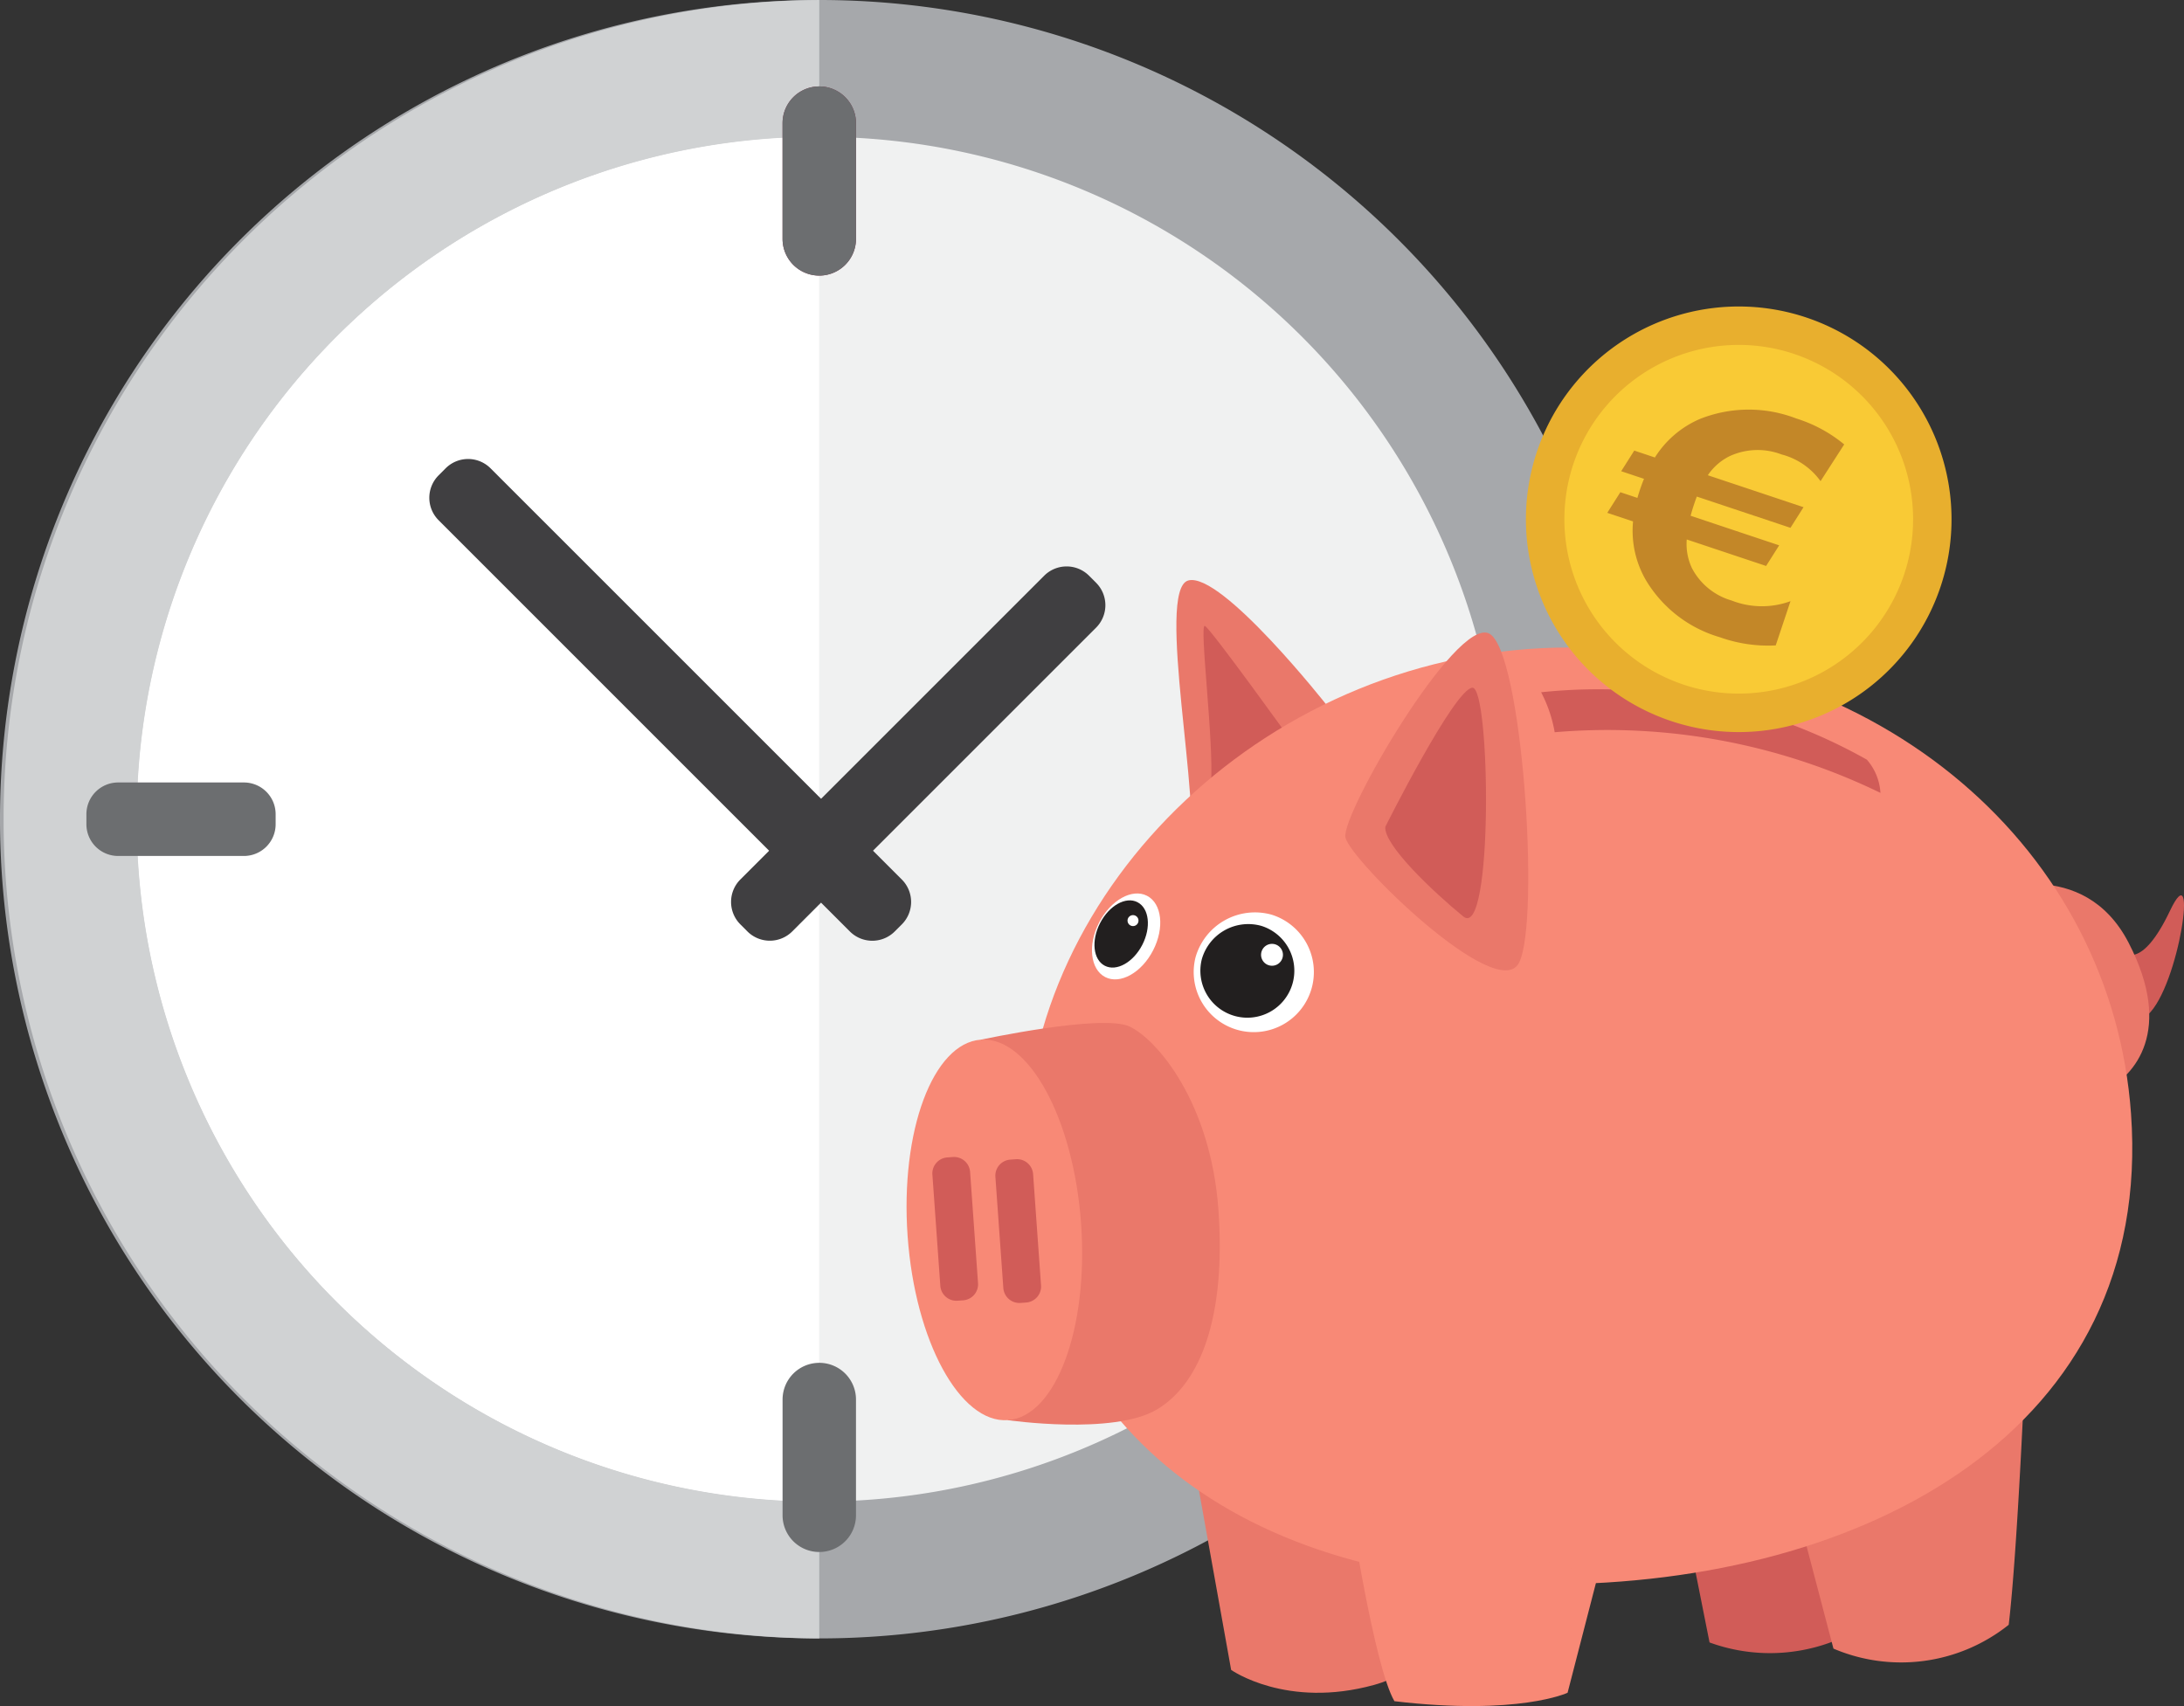 <svg xmlns="http://www.w3.org/2000/svg" width="137.612" height="107.507" viewBox="0 0 137.612 107.507">
  <rect x="0" y="0" width="137.612" height="107.507" fill="#333333" stroke="none"/>
  <g  transform="translate(-64.938 -129.864)">
    <g  transform="translate(64.938 129.864)">
      <path  d="M168.182,181.485a51.622,51.622,0,1,1-51.623-51.621A51.622,51.622,0,0,1,168.182,181.485Z" transform="translate(-64.938 -129.864)" fill="#a6a8ab"/>
      <path  d="M180.412,202.33a43,43,0,1,1-43-43A43,43,0,0,1,180.412,202.33Z" transform="translate(-85.786 -150.709)" fill="#f0f1f1"/>
      <g  transform="translate(0)">
        <path  d="M116.559,224.491a43,43,0,0,1,0-86.009h0v-8.617h0a51.622,51.622,0,0,0,0,103.243h0v-8.617Z" transform="translate(-64.938 -129.864)" fill="#d0d2d3"/>
        <path  d="M94.4,202.33a43,43,0,0,0,43,43.005h0V159.326h0A43,43,0,0,0,94.4,202.33Z" transform="translate(-85.786 -150.709)" fill="#fff"/>
      </g>
      <path  d="M2.313,0h0A2.313,2.313,0,0,1,4.626,2.313V9.607A2.313,2.313,0,0,1,2.313,11.92h0A2.313,2.313,0,0,1,0,9.607V2.313A2.313,2.313,0,0,1,2.313,0Z" transform="translate(49.309 5.446)" fill="#773249"/>
      <path  d="M93.48,298.446a2,2,0,0,1,2,2v.631a2,2,0,0,1-2,2H85.556a2,2,0,0,1-2-2v-.631a2,2,0,0,1,2-2Z" transform="translate(-78.112 -249.139)" fill="#6c6e70"/>
      <path  d="M360.556,303.075a2,2,0,0,1-2-2v-.631a2,2,0,0,1,2-2h7.924a2,2,0,0,1,2,2v.631a2,2,0,0,1-2,2Z" transform="translate(-272.679 -249.139)" fill="#6c6e70"/>
      <path  d="M2.313,0h0A2.313,2.313,0,0,1,4.626,2.313V9.607A2.313,2.313,0,0,1,2.313,11.92h0A2.313,2.313,0,0,1,0,9.607V2.313A2.313,2.313,0,0,1,2.313,0Z" transform="translate(49.309 5.446)" fill="#6c6e70"/>
      <path  d="M2.314,0h0A2.312,2.312,0,0,1,4.626,2.312v7.3A2.311,2.311,0,0,1,2.315,11.92h0A2.311,2.311,0,0,1,0,9.608V2.314A2.314,2.314,0,0,1,2.314,0Z" transform="translate(49.309 85.878)" fill="#6c6e70"/>
      <path  d="M187.2,255.251a2,2,0,0,1,0,2.826l-.448.447a2,2,0,0,1-2.826,0l-25.914-25.915a2,2,0,0,1,0-2.827l.446-.447a2,2,0,0,1,2.824,0Z" transform="translate(-130.376 -199.828)" fill="#403f41"/>
      <path  d="M226.277,274.9a2,2,0,0,1-2.824,0l-.446-.447a2,2,0,0,1,0-2.826l19.146-19.144a2,2,0,0,1,2.825,0l.446.447a2,2,0,0,1,0,2.825Z" transform="translate(-176.359 -216.206)" fill="#403f41"/>
    </g>
    <g  transform="translate(122.059 166.419)">
      <g >
        <path  d="M521.055,326.349s1.11,1.2,2.921-2.613.582,4.752-1.4,6.561-2.091-.106-2.091-.106Z" transform="translate(-444.367 -302.902)" fill="#d15c58"/>
        <path  d="M493.126,320.771s6.029-2.284,8.885,3.238.4,8.375-1.512,9.328S493.126,320.771,493.126,320.771Z" transform="translate(-425.01 -301.158)" fill="#ea786a"/>
        <path  d="M323.243,451.041l2.024,11.289s3.487,2.469,9.009.945,2.438-7.026,2.438-7.026Z" transform="translate(-304.815 -393.657)" fill="#ea786a"/>
        <path  d="M428.668,453.9l1.333,6.7a11.112,11.112,0,0,0,7.615,0c4-1.524.953-9.568.953-9.568Z" transform="translate(-379.405 -393.657)" fill="#d15c58"/>
        <path  d="M327.871,262.769s-6.664-8.467-8.758-7.9.951,14.7,0,16.964S327.871,262.769,327.871,262.769Z" transform="translate(-301.36 -254.846)" fill="#ea786a"/>
        <path  d="M329.785,272s-5.107-7.111-5.488-7.3.587,7.4.38,9.961S329.785,272,329.785,272Z" transform="translate(-305.497 -261.813)" fill="#d15c58"/>
        <path  d="M452.735,433.3l2.1,8a10.874,10.874,0,0,0,11.043-1.5c.571-4.827,1.051-16.586,1.051-16.586l-14.193,9.336" transform="translate(-396.432 -373.969)" fill="#ea786a"/>
        <path  d="M355.5,298.743c1.429,19.884-16.648,29.661-36.833,29.661s-32.835-10.837-32.835-27.377,15.5-31.66,34.263-31.66C339.986,269.367,354.318,282.246,355.5,298.743Z" transform="translate(-278.347 -265.12)" fill="#f88976"/>
        <path  d="M354.762,279.043c-.285-1.428,6.943-13.867,9.044-12.851s3.237,18.066,1.9,20.742S355.048,280.471,354.762,279.043Z" transform="translate(-327.109 -262.831)" fill="#ea786a"/>
        <path  d="M363.368,286.794s4.341-8.674,5.484-8.764,1.333,15.974-.571,14.415S363.26,287.936,363.368,286.794Z" transform="translate(-333.202 -271.249)" fill="#d15c58"/>
        <path  d="M396.943,278.54a34.53,34.53,0,0,1,20.524,4.247,3.5,3.5,0,0,1,.857,2.095,39.333,39.333,0,0,0-20.526-3.823A8.6,8.6,0,0,0,396.943,278.54Z" transform="translate(-356.959 -271.473)" fill="#d15c58"/>
        <path  d="M371.372,458.833l-1.9,7.358s-3.085,1.454-10.91.531c-1.275-2.17-2.8-12.261-2.8-12.261Z" transform="translate(-327.821 -396.077)" fill="#f88976"/>
        <g  transform="translate(0 27.905)">
          <path  d="M285.616,350.479c-1.729-.816-9.374.829-9.374.829l1.7,23.973s6.636.962,9.385-.667,4.364-5.819,3.884-12.583S287.346,351.294,285.616,350.479Z" transform="translate(-271.56 -350.252)" fill="#ea786a"/>
          <path  d="M271.234,365.445c.47,6.621-1.6,12.16-4.614,12.375s-5.847-4.979-6.317-11.6,1.6-12.16,4.615-12.375S270.764,358.825,271.234,365.445Z" transform="translate(-260.236 -352.791)" fill="#f88976"/>
          <path  d="M268.677,387.079a1.013,1.013,0,0,1-.938,1.082l-.356.025a1.014,1.014,0,0,1-1.082-.939l-.5-7.008a1.013,1.013,0,0,1,.938-1.082l.356-.026a1.014,1.014,0,0,1,1.082.94Z" transform="translate(-264.173 -370.682)" fill="#d15c58"/>
          <path  d="M282.253,387.559a1.013,1.013,0,0,1-.938,1.082l-.356.025a1.013,1.013,0,0,1-1.082-.939l-.5-7.009a1.012,1.012,0,0,1,.938-1.082l.356-.025a1.013,1.013,0,0,1,1.082.939Z" transform="translate(-273.779 -371.023)" fill="#d15c58"/>
        </g>
        <g  transform="translate(18.015 20.92)">
          <path  d="M322.024,329.219a3.786,3.786,0,1,0,4.8-2.683A3.893,3.893,0,0,0,322.024,329.219Z" transform="translate(-321.83 -326.371)" fill="#fff"/>
          <path  d="M323.473,331.143a2.96,2.96,0,1,0,3.755-2.1A3.044,3.044,0,0,0,323.473,331.143Z" transform="translate(-322.884 -328.173)" fill="#221f1f"/>
        </g>
        <g  transform="translate(11.683 19.747)">
          <path  d="M304.032,325.942c-.727,1.415-2.079,2.169-3.018,1.686s-1.112-2.024-.385-3.437,2.08-2.169,3.019-1.685S304.76,324.528,304.032,325.942Z" transform="translate(-300.179 -322.36)" fill="#fff"/>
          <path  d="M303.731,326.655c-.569,1.105-1.625,1.695-2.361,1.317s-.869-1.581-.3-2.687,1.624-1.7,2.36-1.317S304.3,325.549,303.731,326.655Z" transform="translate(-300.56 -323.417)" fill="#221f1f"/>
        </g>
      </g>
      <path  d="M337.988,333.907a.689.689,0,1,1-.689-.689A.689.689,0,0,1,337.988,333.907Z" transform="translate(-314.272 -310.296)" fill="#fff"/>
      <path  d="M308.506,327.506a.345.345,0,1,1-.183-.452A.345.345,0,0,1,308.506,327.506Z" transform="translate(-293.919 -305.915)" fill="#fff"/>
    </g>
    <g  transform="translate(161.082 149.173)">
      <path  d="M419.787,213.54a13.409,13.409,0,1,1-8.474-16.964A13.409,13.409,0,0,1,419.787,213.54Z" transform="translate(-393.656 -195.882)" fill="#e8af2e"/>
      <path  d="M423.35,218.636a10.986,10.986,0,1,1-6.942-13.9A10.985,10.985,0,0,1,423.35,218.636Z" transform="translate(-399.517 -201.745)" fill="#f9ca35"/>
      <g  transform="translate(5.129 6.514)">
        <path  d="M426.122,220.335l-1.491,2.315a4.377,4.377,0,0,0-2.459-1.684,4.214,4.214,0,0,0-3.251.1,3.535,3.535,0,0,0-1.392,1.211l6.03,2.013-.823,1.3-5.9-1.968c-.055.138-.118.316-.191.536s-.138.438-.2.673l5.579,1.863-.823,1.3-5-1.669a3.541,3.541,0,0,0,.332,1.816,4.1,4.1,0,0,0,2.491,2.029,5.225,5.225,0,0,0,3.714.042L421.807,233a9.042,9.042,0,0,1-3.519-.515,8.046,8.046,0,0,1-4.652-3.582,6.2,6.2,0,0,1-.819-3.715l-1.624-.542.824-1.3,1.075.359c.042-.149.09-.3.145-.47.094-.279.184-.524.27-.732l-1.437-.48.823-1.3,1.3.435a6.27,6.27,0,0,1,2.846-2.431,8.321,8.321,0,0,1,6.064-.026A8.891,8.891,0,0,1,426.122,220.335Z" transform="translate(-411.193 -218.153)" fill="#c38728"/>
      </g>
    </g>
  </g>
</svg>
